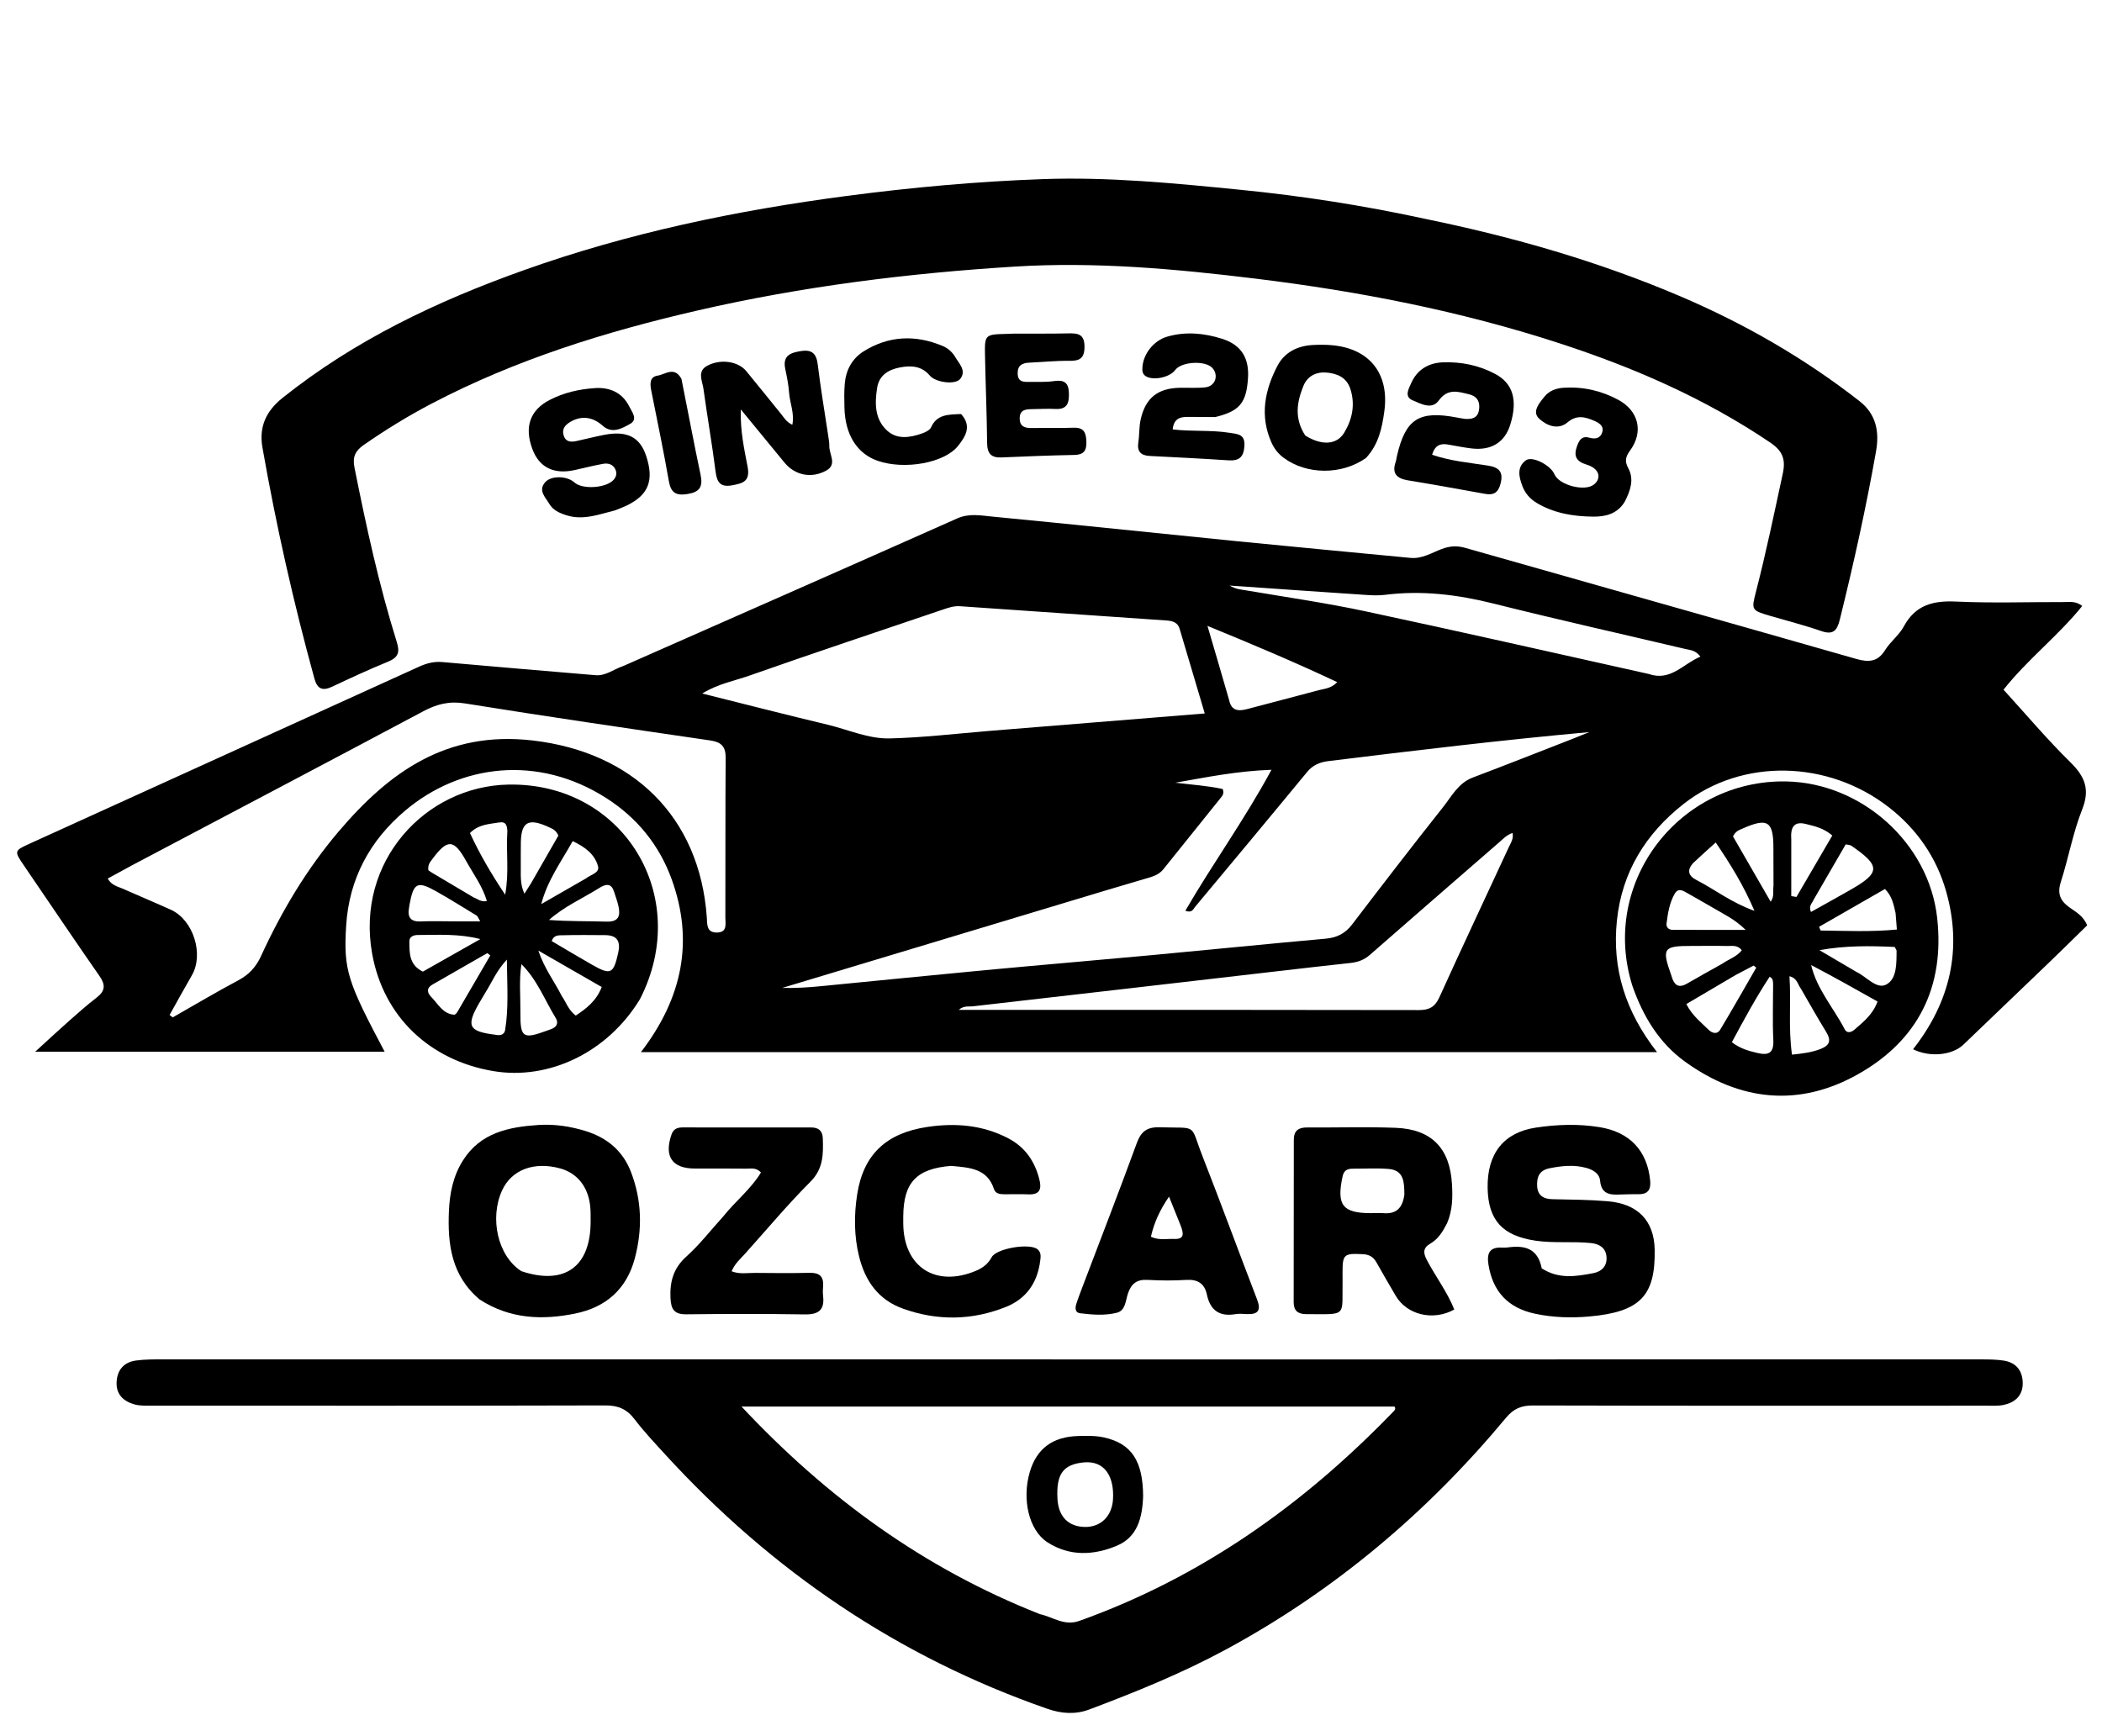 <svg version="1.1" id="Layer_1" xmlns="http://www.w3.org/2000/svg" xmlns:xlink="http://www.w3.org/1999/xlink" x="0px" y="0px"
	 width="100%" viewBox="0 0 736 608" enable-background="new 0 0 736 608" xml:space="preserve">
<path fill="#000000" opacity="1" stroke="none" 
	d="
M218.271,233.22 
	C257.469,215.91 296.353,198.826 335.152,181.553 
	C339.342,179.688 343.389,180.518 347.404,180.903 
	C376.043,183.652 404.655,186.69 433.285,189.546 
	C453.475,191.56 473.68,193.431 493.878,195.371 
	C497.913,195.758 501.276,193.591 504.792,192.268 
	C507.62,191.204 510.115,191.027 512.987,191.844 
	C558.608,204.82 604.263,217.682 649.865,230.726 
	C654.258,231.983 657.446,231.872 660.082,227.627 
	C661.911,224.682 664.947,222.445 666.575,219.423 
	C670.633,211.891 676.794,210.289 684.837,210.663 
	C697.474,211.251 710.159,210.802 722.823,210.837 
	C724.743,210.842 726.802,210.411 729.085,212.212 
	C720.652,222.665 710.02,230.803 701.516,241.519 
	C709.344,250.1 716.738,258.882 724.887,266.894 
	C729.984,271.904 731.88,276.36 729.058,283.472 
	C725.82,291.629 724.285,300.446 721.587,308.839 
	C720.287,312.883 721.313,315.395 724.572,317.738 
	C726.805,319.343 729.437,320.694 730.808,324.053 
	C726.406,328.352 721.927,332.78 717.387,337.146 
	C707.424,346.728 697.424,356.272 687.453,365.845 
	C683.635,369.511 675.77,370.39 669.842,367.436 
	C682.84,350.91 687.189,332.368 681.407,312.099 
	C678.041,300.303 671.27,290.446 661.501,282.808 
	C640.092,266.068 609.947,265.495 589.554,281.49 
	C576.23,291.941 567.921,305.354 566.149,322.368 
	C564.4,339.163 569.099,354.24 580.193,368.442 
	C461.294,368.442 343.588,368.442 224.422,368.442 
	C239.033,349.397 242.995,329.469 235.171,307.883 
	C230.842,295.939 223.078,286.412 212.392,279.55 
	C188.443,264.171 161.135,267.583 141.837,283.898 
	C129.451,294.369 122.228,307.824 121.209,324.123 
	C120.232,339.741 121.688,343.783 134.687,368.318 
	C94.168,368.318 54.047,368.318 12.306,368.318 
	C17.078,363.968 20.669,360.618 24.347,357.367 
	C27.466,354.609 30.597,351.85 33.888,349.306 
	C36.884,346.99 36.982,344.873 34.81,341.759 
	C25.853,328.918 17.144,315.904 8.3,302.983 
	C4.963,298.108 4.988,297.895 10.212,295.522 
	C55.704,274.857 101.197,254.193 146.672,233.492 
	C149.311,232.291 151.92,231.588 154.863,231.848 
	C172.754,233.432 190.651,234.947 208.548,236.452 
	C212.078,236.749 214.798,234.397 218.271,233.22 
M373.309,316.002 
	C340.175,325.986 307.042,335.97 273.908,345.954 
	C278.502,346.089 282.964,345.785 287.413,345.355 
	C306.604,343.498 325.784,341.541 344.98,339.741 
	C364.34,337.925 383.718,336.299 403.08,334.5 
	C423.429,332.61 443.763,330.547 464.118,328.723 
	C468.063,328.37 470.973,326.955 473.397,323.781 
	C483.907,310.015 494.462,296.279 505.229,282.715 
	C508.266,278.89 510.565,274.235 515.665,272.301 
	C527.34,267.875 538.953,263.285 550.588,258.754 
	C552.565,257.983 554.525,257.169 556.493,256.376 
	C525.749,259.161 495.371,262.817 465.003,266.551 
	C462.19,266.897 459.677,267.911 457.686,270.332 
	C444.675,286.144 431.545,301.859 418.44,317.595 
	C417.766,318.405 417.394,319.811 415.038,318.935 
	C424.565,302.487 435.709,287.149 445.199,269.575 
	C432.964,270.012 422.32,272.213 411.553,274.098 
	C417.198,274.793 422.85,275.153 428.113,276.304 
	C428.722,277.929 427.994,278.698 427.381,279.462 
	C420.711,287.771 414.01,296.057 407.359,304.381 
	C406.027,306.048 404.262,306.772 402.303,307.346 
	C392.881,310.107 383.474,312.926 373.309,316.002 
M46.384,302.941 
	C43.514,304.504 40.644,306.068 37.715,307.663 
	C39.057,310.051 41.132,310.4 42.897,311.182 
	C48.53,313.677 54.217,316.052 59.831,318.589 
	C67.691,322.141 71.464,334.162 67.179,341.553 
	C64.517,346.147 61.976,350.811 59.38,355.443 
	C59.746,355.724 60.112,356.004 60.478,356.285 
	C68.127,351.931 75.694,347.424 83.46,343.291 
	C87.194,341.303 89.643,338.632 91.402,334.795 
	C98.582,319.135 107.358,304.398 118.527,291.243 
	C136.278,270.335 156.411,255.831 186.491,259.306 
	C221.422,263.342 244.963,285.907 247.483,321.208 
	C247.652,323.58 247.274,326.646 251.077,326.564 
	C254.787,326.483 253.972,323.504 253.979,321.364 
	C254.044,302.703 253.944,284.043 254.084,265.383 
	C254.114,261.374 252.512,259.856 248.658,259.294 
	C220.015,255.113 191.372,250.926 162.795,246.333 
	C157.269,245.445 152.895,246.585 148.16,249.109 
	C114.51,267.043 80.755,284.783 46.384,302.941 
M346.75,255.932 
	C371.515,253.926 396.28,251.919 421.841,249.849 
	C418.692,239.239 415.875,229.71 413.031,220.189 
	C412.334,217.855 410.428,217.426 408.315,217.281 
	C384.247,215.634 360.179,213.975 336.112,212.294 
	C334.043,212.149 332.154,212.789 330.274,213.426 
	C307.587,221.113 284.864,228.696 262.267,236.638 
	C257.082,238.46 251.497,239.432 245.864,242.863 
	C261.068,246.66 275.363,250.34 289.718,253.768 
	C296.975,255.501 304.065,258.771 311.542,258.59 
	C322.986,258.312 334.403,256.958 346.75,255.932 
M340.897,352.377 
	C339.317,352.605 337.58,352.017 335.68,353.656 
	C341.776,353.656 347.356,353.656 352.935,353.656 
	C400.882,353.655 448.828,353.619 496.774,353.723 
	C500.429,353.731 502.443,352.653 503.999,349.218 
	C511.964,331.637 520.201,314.178 528.303,296.658 
	C528.977,295.2 530.024,293.791 529.615,291.702 
	C527.587,292.356 526.265,293.81 524.806,295.079 
	C509.744,308.186 494.646,321.253 479.628,334.411 
	C477.623,336.167 475.44,336.943 472.885,337.22 
	C464.134,338.167 455.389,339.177 446.645,340.189 
	C411.672,344.238 376.7,348.297 340.897,352.377 
M577.276,236.016 
	C584.984,238.706 589.336,232.445 595.383,229.959 
	C593.744,227.684 591.803,227.669 590.08,227.263 
	C567.721,221.983 545.295,216.97 523.014,211.382 
	C510.45,208.232 497.918,206.683 485.032,208.298 
	C482.91,208.564 480.722,208.504 478.579,208.361 
	C462.808,207.312 447.04,206.203 430.529,205.062 
	C432.779,206.386 434.545,206.442 436.284,206.738 
	C450.217,209.11 464.23,211.117 478.043,214.064 
	C510.902,221.074 543.664,228.538 577.276,236.016 
M430.366,245.149 
	C431.151,248.978 433.653,249.131 436.793,248.287 
	C445.119,246.05 453.48,243.94 461.802,241.689 
	C463.746,241.164 465.974,241.164 468.236,238.891 
	C453.314,231.851 438.685,225.697 422.781,219.178 
	C425.541,228.549 427.871,236.461 430.366,245.149 
z"/>
<path fill="#000000" opacity="1" stroke="none" 
	d="
M499.221,76.684 
	C530.046,83.019 559.761,91.565 588.359,103.765 
	C610.837,113.355 631.858,125.454 651.137,140.512 
	C656.944,145.047 658.09,151.202 656.883,158.035 
	C653.379,177.871 649.01,197.519 644.174,217.072 
	C643.212,220.961 641.769,222.405 637.65,220.977 
	C631.836,218.96 625.848,217.444 619.936,215.708 
	C613.215,213.734 613.177,213.677 614.853,207.165 
	C618.383,193.455 621.266,179.604 624.244,165.768 
	C625.336,160.694 624.023,157.81 619.837,154.981 
	C596.994,139.545 572.073,128.699 545.953,120.19 
	C511.296,108.9 475.706,101.983 439.651,97.58 
	C411.727,94.169 383.626,91.61 355.445,93.351 
	C318.043,95.662 280.927,100.289 244.332,108.709 
	C212.088,116.128 180.703,125.876 151.267,141.27 
	C142.988,145.599 135.053,150.464 127.381,155.804 
	C124.4,157.88 123.371,159.995 124.117,163.733 
	C128.225,184.313 132.671,204.809 138.94,224.852 
	C140.08,228.5 139.4,230.264 135.88,231.703 
	C129.259,234.41 122.761,237.429 116.287,240.48 
	C112.87,242.09 111.077,241.238 110.077,237.597 
	C102.753,210.937 96.686,183.999 91.901,156.77 
	C90.621,149.484 93.129,143.975 98.947,139.324 
	C124.267,119.086 153.023,105.465 183.321,94.654 
	C220.027,81.557 257.908,73.685 296.462,68.617 
	C319.247,65.621 342.084,63.548 365.064,62.727 
	C388.26,61.899 411.239,64.171 434.244,66.454 
	C455.961,68.608 477.484,71.958 499.221,76.684 
z"/>
<path fill="#000000" opacity="1" stroke="none" 
	d="
M441,476.057 
	C525.656,476.049 609.812,476.039 693.968,476.051 
	C696.462,476.051 698.984,476.088 701.443,476.448 
	C705.887,477.099 708.193,479.939 708.242,484.346 
	C708.29,488.675 705.63,491.082 701.671,491.972 
	C699.755,492.402 697.694,492.262 695.699,492.263 
	C642.705,492.278 589.711,492.324 536.718,492.187 
	C532.65,492.176 529.933,493.352 527.354,496.455 
	C499.802,529.608 467.41,556.969 429.44,577.541 
	C414.036,585.886 397.835,592.471 381.457,598.632 
	C376.533,600.485 371.64,600.113 366.798,598.43 
	C314.541,580.272 270.253,550.119 232.99,509.422 
	C229.279,505.369 225.492,501.348 222.169,496.986 
	C219.484,493.462 216.449,492.157 211.991,492.169 
	C158.997,492.314 106.003,492.269 53.009,492.25 
	C51.022,492.25 48.941,492.341 47.067,491.811 
	C43.21,490.72 40.585,488.273 40.834,483.902 
	C41.072,479.698 43.426,477.028 47.577,476.452 
	C50.693,476.019 53.887,476.043 57.046,476.043 
	C184.864,476.035 312.682,476.048 441,476.057 
M364.162,565.28 
	C368.713,566.252 372.605,569.528 377.955,567.615 
	C420.585,552.369 456.366,526.922 487.603,494.613 
	C488.134,494.063 488.928,493.508 488.278,492.578 
	C412.347,492.578 336.453,492.578 259.64,492.578 
	C289.567,524.496 323.375,549.21 364.162,565.28 
z"/>
<path fill="#000000" opacity="1" stroke="none" 
	d="
M571.562,345.22 
	C560.129,308.892 588.092,272.875 625.538,273.656 
	C651.825,274.205 675.361,295.168 678.281,321.395 
	C680.978,345.613 671.602,364.332 650.601,376.17 
	C629.893,387.843 609.207,385.634 590.036,371.818 
	C581.013,365.315 575.353,356.058 571.562,345.22 
M603.024,337.494 
	C605.261,335.901 608.076,335.089 609.871,332.781 
	C608.355,330.782 606.393,331.323 604.677,331.283 
	C600.527,331.187 596.373,331.269 592.22,331.263 
	C582.4,331.246 581.824,332.068 585.138,341.399 
	C585.304,341.868 585.425,342.354 585.603,342.818 
	C586.615,345.455 588.29,345.855 590.68,344.462 
	C594.552,342.204 598.484,340.05 603.024,337.494 
M650.046,340.379 
	C653.554,342.022 657.068,346.566 660.461,344.775 
	C664.226,342.788 664.039,337.327 664.069,332.963 
	C664.071,332.672 663.8,332.38 663.426,331.621 
	C654.861,331.217 646.08,331.098 637.066,332.744 
	C641.181,335.167 645.296,337.589 650.046,340.379 
M634.155,337.951 
	C636.164,346.45 642.026,352.946 645.917,360.466 
	C646.728,362.033 648.294,361.48 649.357,360.55 
	C652.431,357.861 655.732,355.322 657.406,350.721 
	C649.724,346.4 642.216,342.175 634.155,337.951 
M599.705,317.849 
	C596.548,316.04 593.405,314.207 590.228,312.434 
	C588.872,311.677 587.462,311.107 586.404,312.947 
	C584.543,316.179 583.992,319.782 583.532,323.386 
	C583.36,324.728 584.279,325.612 585.631,325.619 
	C593.656,325.659 601.68,325.639 611.231,325.639 
	C607.255,321.764 603.641,320.203 599.705,317.849 
M607.806,341.397 
	C602.023,344.803 596.241,348.209 590.455,351.616 
	C592.547,355.708 595.54,357.911 598.096,360.484 
	C599.409,361.806 601.209,362.429 602.345,360.54 
	C606.65,353.381 610.758,346.104 614.94,338.87 
	C614.637,338.625 614.335,338.379 614.032,338.133 
	C612.166,339.107 610.299,340.081 607.806,341.397 
M620.843,344.491 
	C620.714,343.717 620.998,342.799 619.633,342.045 
	C614.789,349.397 610.612,357.131 606.399,364.977 
	C609.302,367.22 612.271,368.027 615.342,368.749 
	C619.355,369.693 621.136,368.7 620.913,364.187 
	C620.601,357.9 620.844,351.585 620.843,344.491 
M663.72,319.74 
	C663.046,316.878 662.582,313.925 660.003,311.32 
	C652.281,315.753 644.604,320.16 636.927,324.568 
	C637.112,325 637.296,325.433 637.48,325.866 
	C646.291,325.964 655.109,326.392 664.178,325.515 
	C664.024,323.449 663.915,321.987 663.72,319.74 
M634.973,315.17 
	C634.547,316.331 633.142,317.186 634.105,319.362 
	C638.758,316.756 643.348,314.226 647.9,311.627 
	C658.479,305.586 658.519,303.235 648.186,296.141 
	C647.817,295.887 647.256,295.913 646.264,295.693 
	C642.636,301.933 638.965,308.246 634.973,315.17 
M592.773,302.301 
	C590.586,304.831 591.179,306.731 594.046,308.199 
	C600.415,311.46 606.109,316.04 614.313,318.979 
	C610.358,309.78 605.844,302.557 600.743,295.038 
	C597.891,297.593 595.563,299.678 592.773,302.301 
M620.978,310.086 
	C620.965,305.766 620.93,301.446 620.946,297.126 
	C620.98,287.51 618.947,286.228 609.95,290.243 
	C608.907,290.709 607.745,291.026 606.788,292.893 
	C610.983,300.165 615.394,307.811 619.99,315.779 
	C621.327,313.867 620.714,312.338 620.978,310.086 
M630.495,346.103 
	C629.432,344.766 629.378,342.595 626.57,341.869 
	C627.194,351.068 626.111,360.008 627.457,369.333 
	C631.154,368.929 634.326,368.577 637.468,367.34 
	C640.897,365.99 641.153,364.18 639.366,361.276 
	C636.419,356.487 633.652,351.587 630.495,346.103 
M627.198,293.789 
	C627.198,300.461 627.198,307.134 627.198,313.806 
	C627.804,313.907 628.41,314.009 629.015,314.111 
	C633.207,306.924 637.398,299.737 641.569,292.586 
	C638.482,289.949 635.352,289.323 632.315,288.559 
	C628.719,287.654 626.853,289.009 627.198,293.789 
z"/>
<path fill="#000000" opacity="1" stroke="none" 
	d="
M224.06,349.934 
	C212.772,368.491 192.237,378.424 172.585,375.068 
	C150.549,371.305 134.281,356.131 130.306,333.996 
	C124.504,301.695 148.951,275.306 178.007,274.756 
	C218.186,273.995 242.592,313.82 224.06,349.934 
M170.036,347.469 
	C169.274,348.751 168.495,350.025 167.751,351.318 
	C163.15,359.315 164.099,361.194 173.306,362.342 
	C173.634,362.383 173.958,362.475 174.286,362.494 
	C175.605,362.568 176.648,362.063 176.868,360.707 
	C178.133,352.928 177.574,345.162 177.476,336.05 
	C173.769,340.049 172.418,343.664 170.036,347.469 
M159.355,322.653 
	C162.093,322.653 164.832,322.653 168.135,322.653 
	C167.403,321.416 167.266,320.859 166.918,320.646 
	C162.248,317.795 157.606,314.891 152.843,312.202 
	C146.09,308.391 144.802,309.083 143.366,316.899 
	C143.306,317.226 143.286,317.559 143.224,317.885 
	C142.582,321.288 143.831,322.864 147.443,322.687 
	C151.087,322.508 154.746,322.651 159.355,322.653 
M148.059,340.256 
	C154.77,336.458 161.48,332.66 168.19,328.862 
	C160.632,326.914 153.411,327.408 146.209,327.434 
	C144.776,327.439 143.327,328.069 143.337,329.606 
	C143.363,333.656 143.2,337.892 148.059,340.256 
M182.568,337.644 
	C181.707,343.255 182.267,348.9 182.22,354.528 
	C182.145,363.431 183.099,364.021 191.598,360.893 
	C192.065,360.721 192.537,360.564 193.003,360.388 
	C194.945,359.655 195.658,358.257 194.572,356.482 
	C190.698,350.153 188.073,343.072 182.568,337.644 
M209.484,311.181 
	C203.764,314.732 197.533,317.46 192.227,322.165 
	C198.993,322.691 205.698,322.539 212.392,322.748 
	C216.485,322.876 217.297,320.848 216.583,317.493 
	C216.205,315.721 215.556,314.005 215.007,312.271 
	C214.086,309.362 212.313,309.298 209.484,311.181 
M196.704,348.81 
	C198.222,350.933 198.938,353.616 201.583,355.651 
	C205.34,353.182 208.814,350.493 210.693,345.649 
	C203.4,341.457 196.477,337.477 188.492,332.886 
	C190.658,339.294 194.001,343.478 196.704,348.81 
M151.534,344.723 
	C149.264,345.96 149.499,347.618 151.024,349.163 
	C153.398,351.569 155.019,355.017 158.98,355.35 
	C159.332,355.38 159.865,354.851 160.097,354.454 
	C163.974,347.848 167.816,341.221 171.666,334.6 
	C171.323,334.324 170.979,334.047 170.636,333.771 
	C164.459,337.303 158.282,340.835 151.534,344.723 
M205.144,307.632 
	C206.724,306.305 210.027,305.739 209.395,303.374 
	C208.296,299.258 204.973,296.629 200.517,294.566 
	C196.484,301.777 191.679,308.319 189.517,316.607 
	C194.516,313.732 199.514,310.857 205.144,307.632 
M207.464,337.937 
	C213.84,341.547 214.806,341.04 216.455,333.697 
	C217.34,329.756 216.196,327.516 211.937,327.481 
	C206.95,327.44 201.96,327.39 196.976,327.523 
	C195.666,327.558 193.924,327.336 193.168,329.556 
	C197.71,332.246 202.257,334.938 207.464,337.937 
M185.965,309.267 
	C189.228,303.574 192.492,297.882 195.514,292.609 
	C194.662,290.713 193.535,290.302 192.506,289.815 
	C184.795,286.168 182.258,287.762 182.365,296.133 
	C182.394,298.446 182.288,300.762 182.347,303.074 
	C182.428,306.198 181.969,309.429 183.62,312.973 
	C184.567,311.491 185.097,310.662 185.965,309.267 
M177.648,291.085 
	C177.551,289.297 177.298,287.613 174.847,288.013 
	C171.3,288.591 167.555,288.662 164.559,291.73 
	C167.912,298.972 171.838,305.766 176.879,313.322 
	C178.324,305.383 177.155,298.586 177.648,291.085 
M165.918,314.319 
	C167.278,314.783 168.409,315.987 170.475,315.532 
	C168.952,310.356 165.772,306.114 163.257,301.587 
	C158.893,293.732 156.64,293.699 151.229,301.046 
	C150.559,301.954 149.742,302.863 149.988,304.751 
	C150.143,304.857 150.667,305.267 151.233,305.605 
	C155.925,308.402 160.624,311.186 165.918,314.319 
z"/>
<path fill="#000000" opacity="1" stroke="none" 
	d="
M539.824,444.168 
	C545.808,448.035 551.922,447.006 557.979,445.826 
	C560.902,445.257 562.753,443.284 562.508,440.148 
	C562.259,436.962 559.993,435.612 557.066,435.311 
	C550.605,434.647 544.098,435.433 537.618,434.474 
	C526.117,432.77 521.065,427.347 520.882,415.959 
	C520.689,403.954 526.546,396.571 537.736,394.887 
	C545.171,393.768 552.599,393.508 560.099,394.725 
	C570.527,396.416 576.759,402.867 577.788,413.36 
	C578.094,416.477 577.144,418.197 573.826,418.198 
	C571.66,418.199 569.492,418.215 567.33,418.313 
	C563.749,418.475 560.713,418.257 560.264,413.482 
	C560.031,411.013 557.886,409.661 555.431,408.991 
	C551.119,407.812 546.882,408.255 542.585,409.115 
	C539.048,409.823 538.071,412.055 538.213,415.276 
	C538.365,418.717 540.543,419.888 543.523,419.951 
	C550.013,420.087 556.492,420.126 562.98,420.677 
	C573.374,421.559 579.198,427.385 579.376,437.659 
	C579.656,453.828 574.249,459.448 556.42,461.03 
	C550.116,461.589 543.778,461.389 537.523,460.064 
	C528.066,458.061 522.702,452.34 521.182,442.9 
	C520.543,438.93 521.509,436.679 525.917,436.898 
	C526.581,436.931 527.258,436.931 527.914,436.841 
	C533.699,436.055 538.42,437 539.824,444.168 
z"/>
<path fill="#000000" opacity="1" stroke="none" 
	d="
M506.699,428.338 
	C505.138,431.38 503.527,433.941 500.837,435.482 
	C498.123,437.039 498.345,438.868 499.623,441.29 
	C502.699,447.122 506.769,452.436 509.208,458.591 
	C501.721,462.715 492.583,460.43 488.691,453.759 
	C486.428,449.882 484.147,446.015 481.961,442.095 
	C480.883,440.163 479.44,439.316 477.169,439.203 
	C470.527,438.873 470.059,439.222 470.081,445.886 
	C470.084,446.718 470.109,447.55 470.094,448.382 
	C469.862,461.418 471.943,460.201 457.331,460.201 
	C454.456,460.201 452.967,458.974 452.971,456.056 
	C452.993,437.091 453.029,418.126 453.021,399.161 
	C453.02,395.924 454.657,394.809 457.709,394.831 
	C468.023,394.903 478.349,394.563 488.65,394.951 
	C501.288,395.426 507.703,402.145 508.401,414.737 
	C508.651,419.247 508.642,423.718 506.699,428.338 
M491.737,418.254 
	C491.643,414.16 491.723,409.782 486.138,409.351 
	C481.998,409.032 477.815,409.28 473.651,409.269 
	C471.797,409.265 470.569,409.825 470.111,411.929 
	C467.923,421.987 470.046,424.826 479.974,424.835 
	C481.473,424.836 482.979,424.731 484.47,424.844 
	C488.711,425.166 491.101,423.271 491.737,418.254 
z"/>
<path fill="#000000" opacity="1" stroke="none" 
	d="
M167.992,455.114 
	C157.984,446.73 156.689,435.589 157.19,424.025 
	C157.456,417.878 158.676,411.812 162.075,406.418 
	C168.231,396.648 178.077,394.663 188.449,393.966 
	C194.13,393.584 199.776,394.432 205.187,396.131 
	C212.526,398.436 218.051,402.964 220.902,410.347 
	C224.756,420.328 224.992,430.508 222.254,440.739 
	C219.392,451.434 212.177,457.788 201.481,459.979 
	C189.931,462.344 178.641,461.952 167.992,455.114 
M182.557,445.158 
	C197.627,450.203 206.784,443.664 206.806,427.831 
	C206.809,426.002 206.842,424.16 206.649,422.346 
	C205.928,415.583 202.089,410.811 196.179,409.181 
	C186.99,406.646 179.084,409.644 175.782,416.915 
	C171.373,426.622 174.257,439.848 182.557,445.158 
z"/>
<path fill="#000000" opacity="1" stroke="none" 
	d="
M333.026,408.284 
	C320.871,409.255 316.372,414.114 316.268,425.92 
	C316.261,426.752 316.261,427.584 316.267,428.417 
	C316.374,443.655 327.544,450.956 341.687,445.039 
	C344.057,444.048 345.972,442.626 347.23,440.27 
	C348.889,437.163 360.538,435.224 363.29,437.496 
	C364.677,438.641 364.384,440.24 364.199,441.673 
	C363.227,449.217 359.314,454.83 352.271,457.655 
	C340.398,462.416 328.291,462.616 316.195,458.293 
	C307.541,455.201 302.937,448.603 300.807,440.032 
	C299.015,432.819 299.012,425.417 300.145,418.193 
	C302.348,404.156 310.453,396.763 324.71,394.645 
	C334.498,393.19 343.913,393.939 352.859,398.532 
	C358.919,401.644 362.347,406.671 363.95,413.129 
	C364.739,416.31 364.12,418.396 360.238,418.256 
	C357.412,418.154 354.579,418.238 351.749,418.221 
	C350.21,418.211 348.587,418.11 348.018,416.371 
	C345.65,409.138 339.47,408.882 333.026,408.284 
z"/>
<path fill="#000000" opacity="1" stroke="none" 
	d="
M379.177,450.24 
	C385.586,433.38 391.963,416.917 398.027,400.339 
	C399.516,396.269 401.583,394.635 406.016,394.769 
	C419.78,395.185 416.455,393.193 421.117,405.085 
	C427.62,421.672 433.74,438.409 440.148,455.035 
	C441.619,458.852 440.562,460.372 436.587,460.182 
	C435.257,460.119 433.889,459.984 432.593,460.205 
	C426.984,461.162 423.752,458.868 422.582,453.341 
	C421.763,449.475 419.343,447.96 415.332,448.214 
	C410.851,448.498 406.327,448.46 401.841,448.206 
	C398.038,447.99 396.072,449.521 394.902,453.097 
	C394.116,455.496 394.08,458.944 391.086,459.706 
	C386.89,460.774 382.477,460.414 378.181,459.892 
	C376.44,459.68 376.415,458.062 376.838,456.708 
	C377.483,454.643 378.291,452.63 379.177,450.24 
M413.326,428.997 
	C411.993,425.683 410.661,422.369 409.328,419.055 
	C406.171,423.625 404.1,428.143 402.977,433.104 
	C405.927,434.453 408.6,433.757 411.202,433.864 
	C414.638,434.005 414.58,432.112 413.326,428.997 
z"/>
<path fill="#000000" opacity="1" stroke="none" 
	d="
M253.118,426.123 
	C257.524,420.603 262.967,416.376 266.452,410.584 
	C264.71,408.773 262.94,409.275 261.353,409.255 
	C255.355,409.18 249.355,409.217 243.356,409.219 
	C235.329,409.222 232.455,405.012 235.13,397.279 
	C235.799,395.342 237.18,394.818 238.983,394.819 
	C253.981,394.824 268.978,394.841 283.975,394.826 
	C286.613,394.823 288.013,395.976 288.102,398.678 
	C288.283,404.197 288.314,409.284 283.756,413.845 
	C275.764,421.846 268.489,430.565 260.921,438.989 
	C259.267,440.831 257.319,442.45 256.168,445.19 
	C258.955,446.31 261.769,445.732 264.484,445.763 
	C270.816,445.835 277.151,445.878 283.48,445.736 
	C286.891,445.66 288.472,446.984 288.193,450.443 
	C288.1,451.602 288.079,452.787 288.209,453.939 
	C288.755,458.769 286.573,460.369 281.846,460.295 
	C268.019,460.08 254.184,460.102 240.355,460.26 
	C236.189,460.307 234.961,458.647 234.769,454.648 
	C234.487,448.789 235.789,444.102 240.373,439.985 
	C244.935,435.889 248.736,430.947 253.118,426.123 
z"/>
<path fill="#000000" opacity="1" stroke="none" 
	d="
M289.947,152.273 
	C290.159,153.866 290.415,155.028 290.378,156.181 
	C290.284,159.078 293.216,162.593 289.383,164.745 
	C284.13,167.695 278.351,166.441 274.706,162.029 
	C269.85,156.152 265.03,150.247 259.394,143.377 
	C259.157,150.956 260.586,157.229 261.758,163.387 
	C262.761,168.654 260.078,169.264 256.3,169.957 
	C252.325,170.687 251.049,168.981 250.57,165.242 
	C249.326,155.52 247.651,145.853 246.304,136.142 
	C245.923,133.395 244.006,130.029 247.604,128.099 
	C252.32,125.569 258.455,126.523 261.277,129.938 
	C265.404,134.933 269.444,140 273.531,145.028 
	C274.561,146.296 275.351,147.809 277.431,148.75 
	C278.246,144.755 276.555,141.179 276.294,137.528 
	C276.094,134.72 275.526,131.924 274.947,129.16 
	C273.966,124.47 276.837,123.499 280.513,122.932 
	C284.37,122.336 285.877,123.909 286.335,127.685 
	C287.313,135.76 288.66,143.79 289.947,152.273 
z"/>
<path fill="#000000" opacity="1" stroke="none" 
	d="
M215.413,178.711 
	C209.576,180.17 204.214,182.287 198.406,180.462 
	C195.935,179.686 193.64,178.693 192.321,176.428 
	C190.981,174.128 188.329,171.801 190.884,168.879 
	C193.008,166.449 198.575,166.64 201.111,168.938 
	C203.972,171.531 212.36,170.93 214.909,167.965 
	C215.893,166.821 216.06,165.522 215.411,164.252 
	C214.531,162.532 212.855,162.111 211.133,162.433 
	C207.864,163.045 204.629,163.833 201.386,164.575 
	C194.04,166.256 188.875,163.769 186.452,157.365 
	C183.501,149.563 185.54,143.64 192.468,140.054 
	C197.426,137.488 202.83,136.279 208.299,135.91 
	C213.398,135.567 217.856,137.396 220.318,142.329 
	C221.299,144.295 223.459,146.876 220.623,148.444 
	C217.79,150.01 214.338,152.063 210.992,149.061 
	C207.433,145.866 203.325,145.441 199.393,147.93 
	C197.651,149.032 196.716,150.469 197.368,152.528 
	C198.093,154.82 199.932,154.862 201.851,154.449 
	C205.103,153.75 208.325,152.903 211.589,152.277 
	C219.592,150.743 224.079,153.052 226.263,159.705 
	C229.068,168.251 227.095,173.305 219.465,177.022 
	C218.271,177.604 217.012,178.055 215.413,178.711 
z"/>
<path fill="#000000" opacity="1" stroke="none" 
	d="
M513.008,146.701 
	C516.272,146.936 517.802,145.717 517.953,142.765 
	C518.087,140.144 516.785,138.659 514.406,138.087 
	C510.557,137.162 506.942,135.875 503.744,140.292 
	C501.363,143.579 497.478,141.401 494.631,140.192 
	C491.572,138.892 493.249,136.127 494.138,134.124 
	C496.236,129.393 500.25,127.066 505.229,126.887 
	C511.625,126.656 517.855,127.912 523.535,130.952 
	C529.839,134.325 531.462,140.197 528.799,148.75 
	C526.88,154.911 522.161,157.855 515.257,157.045 
	C512.453,156.716 509.682,156.117 506.893,155.653 
	C504.278,155.219 502.404,155.977 501.44,159.257 
	C507.977,161.484 514.564,162.035 521.029,163.055 
	C524.977,163.678 526.477,165.317 525.382,169.46 
	C524.548,172.615 522.91,173.471 519.962,172.941 
	C510.966,171.323 501.972,169.687 492.954,168.206 
	C489.006,167.558 487.288,165.768 488.693,161.733 
	C488.91,161.11 488.958,160.43 489.107,159.782 
	C492.113,146.696 496.809,143.669 510.144,146.217 
	C510.96,146.373 511.777,146.525 513.008,146.701 
z"/>
<path fill="#000000" opacity="1" stroke="none" 
	d="
M425.481,146.055 
	C421.874,146.061 418.709,145.972 415.545,146.001 
	C413.06,146.023 410.994,146.709 410.609,150.38 
	C417.332,151.18 423.979,150.524 430.492,151.561 
	C433.527,152.045 436.015,152.03 435.718,156.297 
	C435.443,160.238 433.718,161.447 430.011,161.198 
	C420.882,160.586 411.741,160.146 402.602,159.675 
	C399.5,159.516 398.073,158.166 398.576,154.902 
	C398.981,152.281 398.815,149.554 399.38,146.979 
	C401.048,139.37 405.352,135.963 413.101,135.798 
	C416.098,135.734 419.123,135.97 422.086,135.633 
	C425.518,135.243 426.787,131.49 424.563,128.928 
	C422.149,126.145 413.705,126.571 411.479,129.587 
	C409.626,132.097 404.126,133.315 401.417,131.874 
	C399.961,131.099 399.905,129.866 400.019,128.47 
	C400.405,123.768 404.025,119.238 408.719,117.883 
	C415.182,116.017 421.66,116.664 427.915,118.643 
	C434.625,120.767 437.428,125.393 436.98,132.387 
	C436.422,141.088 434.067,143.991 425.481,146.055 
z"/>
<path fill="#000000" opacity="1" stroke="none" 
	d="
M478.315,160.361 
	C469.811,166.409 457.511,166.282 449.488,160.342 
	C447.569,158.921 446.158,157.133 445.183,154.941 
	C441.026,145.591 442.847,136.596 447.311,128.064 
	C449.766,123.373 454.343,121.085 459.709,120.816 
	C461.869,120.708 464.051,120.69 466.203,120.871 
	C479.51,121.988 486.53,130.825 484.712,144.035 
	C483.909,149.87 482.739,155.549 478.315,160.361 
M457.015,152.505 
	C462.66,156.071 468.031,155.878 470.664,151.533 
	C473.494,146.86 474.569,141.692 472.836,136.25 
	C471.522,132.122 468.125,130.754 464.366,130.46 
	C460.801,130.182 457.738,131.748 456.352,135.21 
	C454.138,140.741 453.075,146.387 457.015,152.505 
z"/>
<path fill="#000000" opacity="1" stroke="none" 
	d="
M355.071,116.837 
	C361.722,116.807 367.885,116.887 374.043,116.747 
	C377.42,116.67 379.731,116.964 379.732,121.414 
	C379.732,125.599 377.958,126.413 374.313,126.366 
	C369.667,126.306 365.015,126.794 360.363,127.004 
	C357.841,127.118 356.237,128.026 356.334,130.892 
	C356.436,133.893 358.551,133.764 360.578,133.743 
	C363.407,133.713 366.274,133.864 369.053,133.453 
	C372.423,132.956 374.13,133.878 374.26,137.471 
	C374.385,140.905 373.87,143.467 369.524,143.216 
	C366.871,143.063 364.198,143.254 361.534,143.277 
	C359.256,143.296 357.025,143.386 357.043,146.535 
	C357.06,149.539 359.026,149.936 361.453,149.896 
	C366.281,149.816 371.114,149.959 375.938,149.785 
	C379.651,149.652 380.311,151.681 380.391,154.794 
	C380.472,157.969 379.335,159.27 376.08,159.326 
	C367.606,159.473 359.134,159.823 350.666,160.19 
	C347.035,160.347 345.67,158.798 345.632,155.169 
	C345.527,145.023 345.102,134.881 344.899,124.735 
	C344.746,117.12 344.812,117.119 352.584,116.925 
	C353.25,116.908 353.915,116.878 355.071,116.837 
z"/>
<path fill="#000000" opacity="1" stroke="none" 
	d="
M568.895,175.697 
	C566.192,180.134 561.888,180.963 557.82,180.923 
	C551.008,180.856 544.257,179.786 538.177,176.19 
	C535.763,174.762 534.044,172.813 533.075,170.271 
	C531.859,167.081 531.019,163.616 534.252,161.21 
	C536.49,159.545 542.943,162.918 544.259,166.052 
	C545.884,169.921 554.948,172.265 558.143,169.643 
	C560.89,167.387 559.951,164.061 555.639,162.742 
	C551.812,161.571 550.918,159.692 552.219,156.136 
	C552.999,154.005 553.961,152.549 556.545,153.286 
	C558.531,153.852 560.367,153.55 561.017,151.373 
	C561.706,149.062 559.75,148.034 558.14,147.335 
	C555.053,145.993 552.054,145.203 548.895,147.883 
	C545.438,150.816 541.383,148.886 538.933,146.627 
	C536.294,144.193 538.97,141.134 540.814,138.869 
	C542.449,136.86 544.812,135.964 547.416,135.792 
	C554.239,135.341 560.703,136.807 566.65,140.027 
	C573.788,143.892 575.534,151.234 570.778,157.739 
	C569.15,159.966 568.816,161.512 570.115,163.922 
	C572.227,167.841 570.937,171.678 568.895,175.697 
z"/>
<path fill="#000000" opacity="1" stroke="none" 
	d="
M336.515,144.989 
	C340.407,149.263 338.008,152.931 335.469,156.135 
	C330.686,162.172 316.715,164.599 307.373,161.393 
	C300.124,158.906 295.917,152.279 295.68,142.836 
	C295.608,140.007 295.554,137.159 295.788,134.344 
	C296.184,129.597 298.375,125.558 302.349,123.065 
	C311.146,117.546 320.51,117.159 330.045,121.148 
	C331.916,121.931 333.492,123.332 334.494,125.064 
	C335.837,127.384 338.452,129.764 336.242,132.662 
	C334.56,134.866 327.618,133.963 325.567,131.529 
	C322.707,128.134 319.051,127.922 315.102,128.674 
	C311.008,129.454 307.807,131.453 307.123,135.818 
	C306.284,141.169 306.223,146.694 310.529,150.71 
	C314.074,154.018 318.578,153.275 322.804,151.806 
	C324.006,151.388 325.56,150.648 326.012,149.636 
	C328.077,145.016 332.158,145.187 336.515,144.989 
z"/>
<path fill="#000000" opacity="1" stroke="none" 
	d="
M238.608,132.693 
	C240.906,144.155 242.971,155.255 245.309,166.297 
	C246.198,170.496 244.946,172.349 240.669,173.012 
	C236.723,173.624 234.916,172.612 234.2,168.509 
	C232.345,157.881 230.116,147.318 228.026,136.731 
	C227.577,134.459 227.431,131.968 230.247,131.545 
	C232.937,131.141 236.145,128.136 238.608,132.693 
z"/>
<path fill="#000000" opacity="1" stroke="none" 
	d="
M400.257,523.913 
	C400.003,531.553 398.243,538.285 391.065,541.298 
	C382.98,544.692 374.484,545.108 366.739,540.09 
	C360.248,535.884 357.767,525.067 360.564,515.513 
	C362.959,507.332 368.522,503.122 377.562,502.881 
	C380.535,502.802 383.609,502.734 386.482,503.364 
	C396.157,505.485 400.177,511.535 400.257,523.913 
M379.553,512.114 
	C372.241,512.812 369.798,516.168 370.264,524.874 
	C370.596,531.081 374.04,534.619 379.853,534.728 
	C385.4,534.831 389.346,530.985 389.708,525.054 
	C390.184,517.241 386.921,511.469 379.553,512.114 
z"/>
</svg>